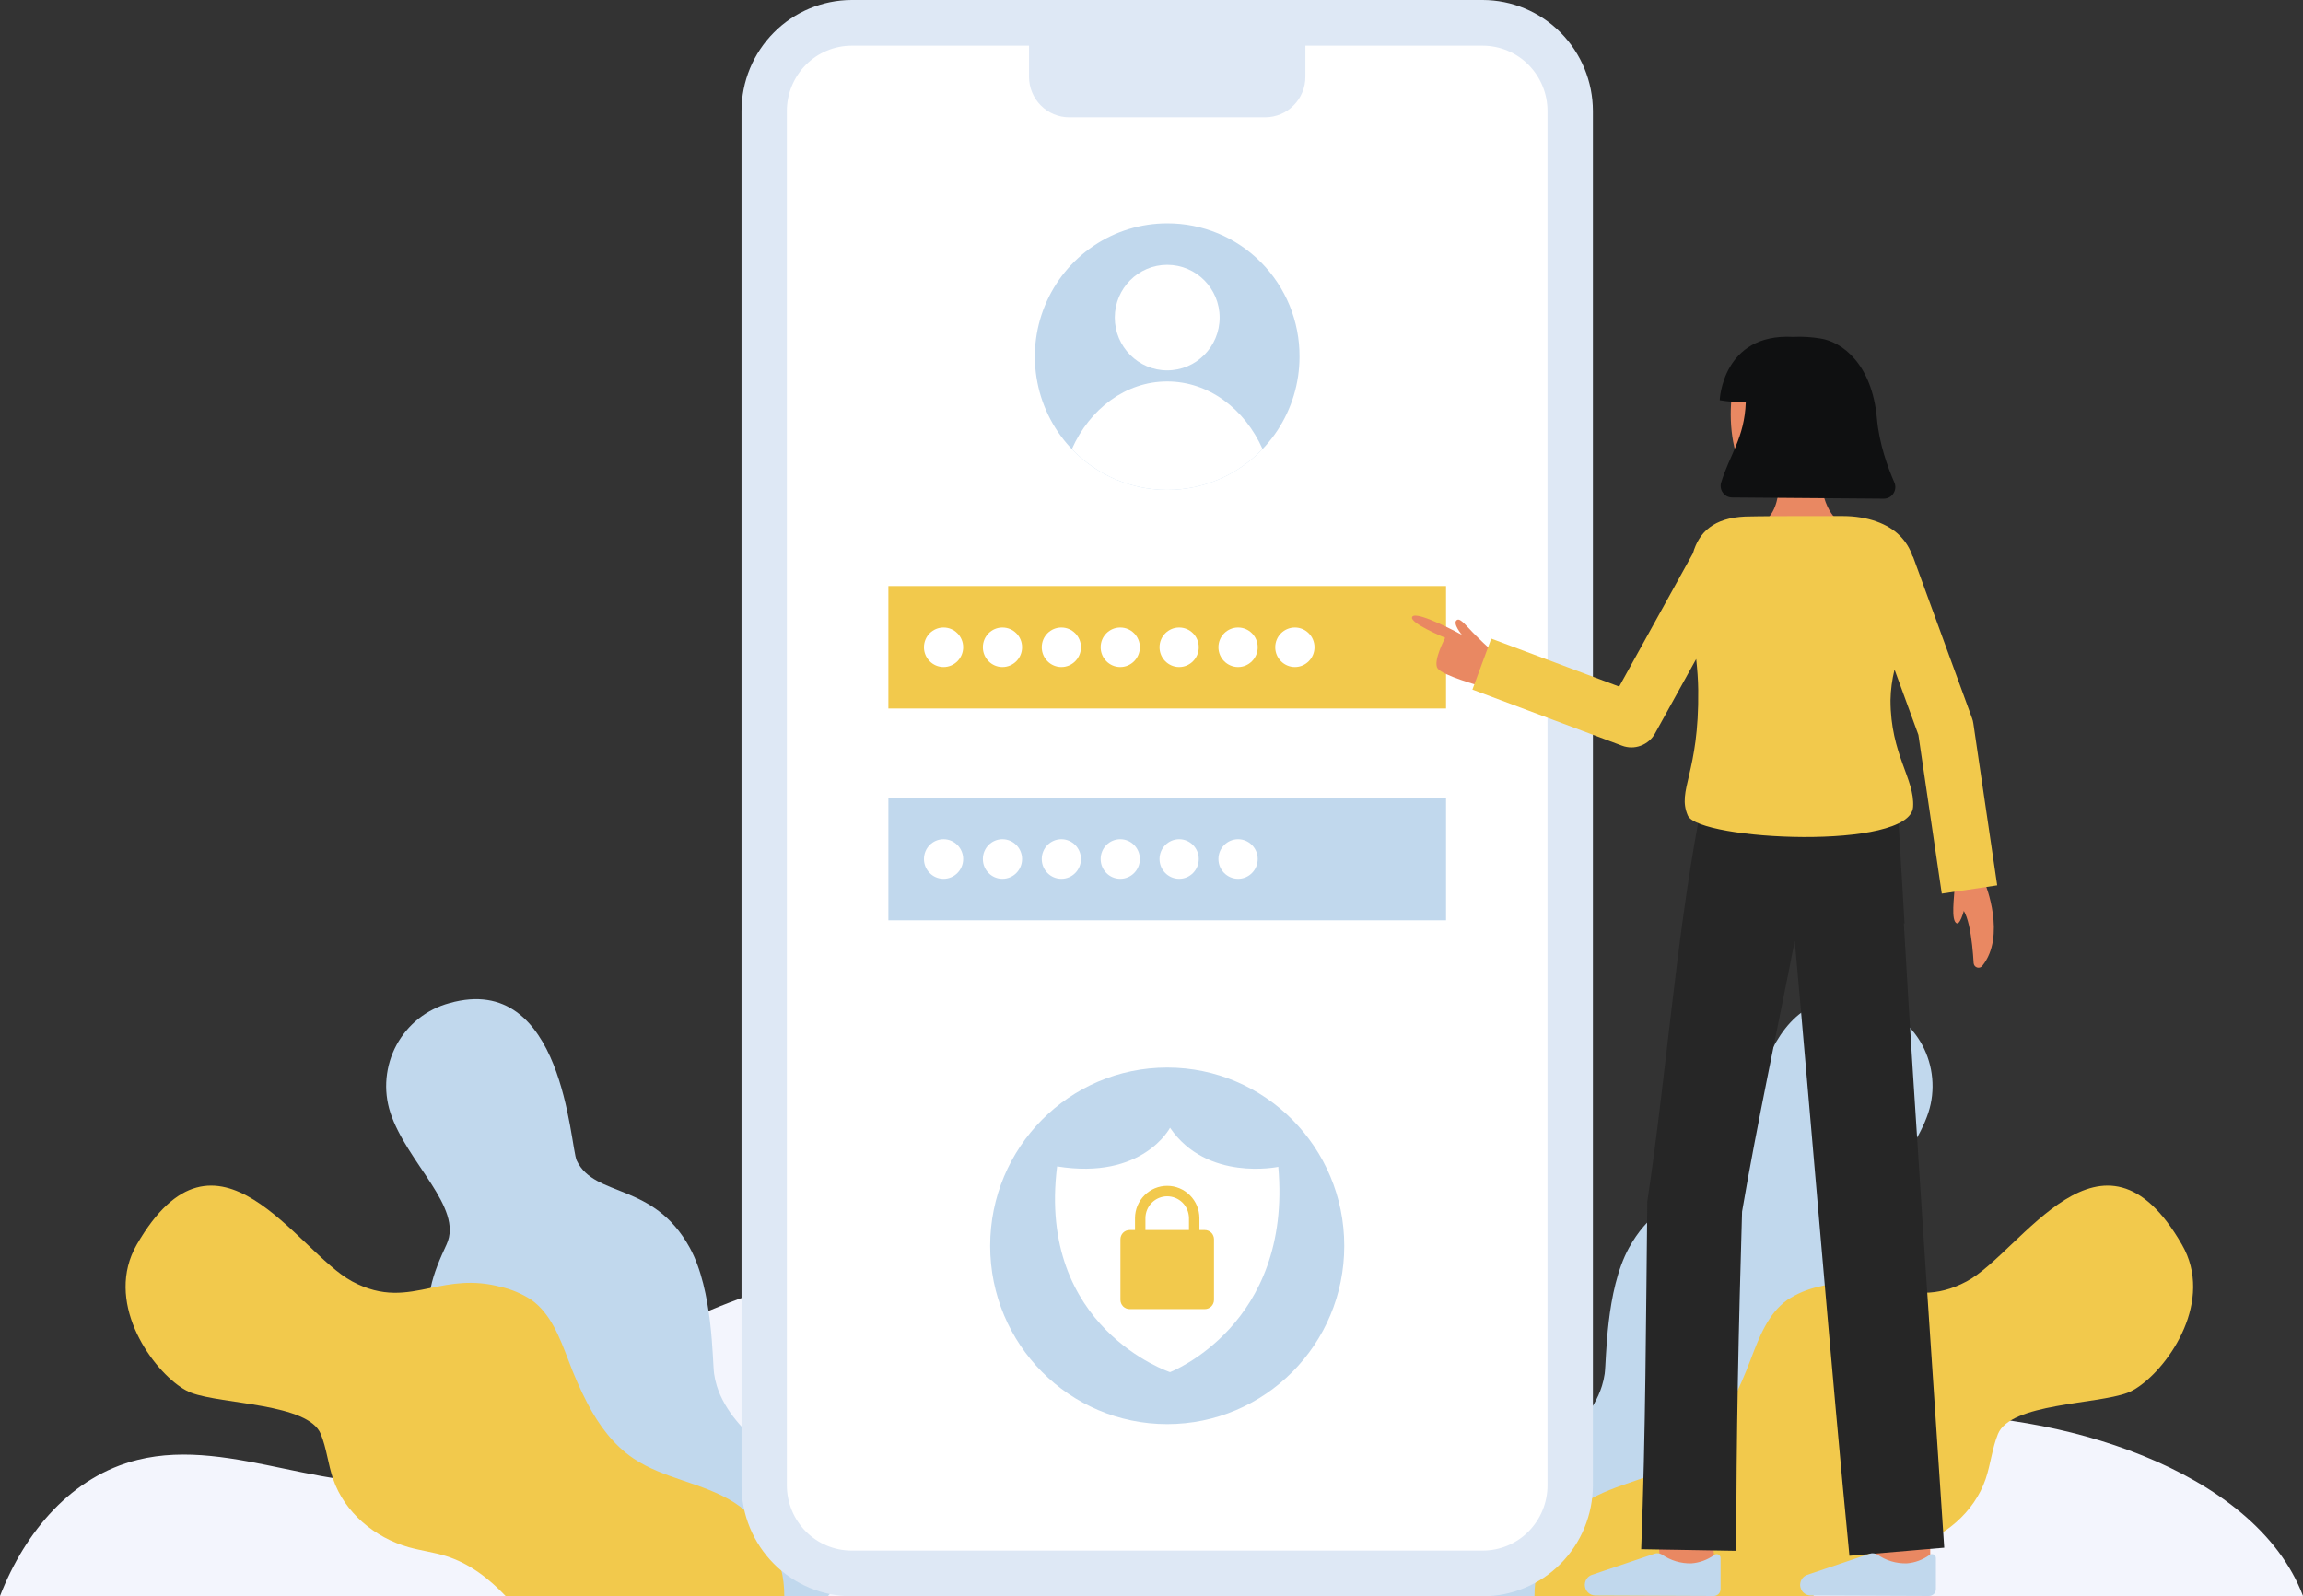 <?xml version="1.0" encoding="UTF-8"?>
<svg xmlns="http://www.w3.org/2000/svg" xmlns:xlink="http://www.w3.org/1999/xlink" width="150px" height="104px" viewBox="0 0 150 104" version="1.1">
<rect x="0" y="0" width="150" height="104" fill="#333333" stroke="none"/>
<g id="surface1">
<path style=" stroke:none;fill-rule:nonzero;fill:rgb(95.294%,96.078%,99.216%);fill-opacity:1;" d="M 150.004 103.98 L 0 103.98 C 1.645 99.754 4.68 96.176 8.957 95.113 C 15.215 93.559 21.84 97.828 28.086 96.223 C 31.637 95.312 34.426 92.656 37.363 90.453 C 48.438 82.137 63.609 79.676 76.715 84.082 C 83.562 86.379 89.805 90.402 96.824 92.113 C 105.895 94.324 115.383 92.488 124.715 92.188 C 133.801 91.895 146.82 95.621 150.004 103.98 Z M 150.004 103.98 "/>
<path style=" stroke:none;fill-rule:nonzero;fill:rgb(75.686%,84.706%,92.941%);fill-opacity:1;" d="M 125.602 72.48 C 124.531 75.754 120.832 78.66 121.938 81.066 C 122.355 81.98 122.781 82.934 122.973 83.914 C 123.098 84.496 123.121 85.098 123.035 85.684 C 122.637 88.234 120.27 89.926 118.07 91.246 C 117.934 91.324 117.797 91.406 117.66 91.488 C 115.574 92.746 113.391 94.199 112.719 96.52 C 112.348 97.812 112.512 99.191 112.355 100.527 C 112.211 101.754 111.801 102.934 111.148 103.98 L 97.094 103.98 C 95.844 102.594 95.949 100.266 96.898 98.633 C 97.918 96.883 99.633 95.695 101.184 94.402 C 102.52 93.285 103.824 91.941 104.336 90.301 C 104.418 90.043 104.477 89.777 104.516 89.508 C 104.641 88.621 104.57 84.086 106.098 81.297 C 108.461 76.988 112.293 78.051 113.461 75.617 C 113.91 74.684 114.297 63.242 121.758 65.355 C 122.488 65.551 123.168 65.895 123.762 66.363 C 124.352 66.832 124.84 67.418 125.203 68.086 C 125.559 68.754 125.781 69.488 125.848 70.242 C 125.918 70.996 125.836 71.758 125.602 72.48 Z M 125.602 72.48 "/>
<path style=" stroke:none;fill-rule:nonzero;fill:rgb(94.902%,78.824%,29.804%);fill-opacity:1;" d="M 139.25 90.375 C 139.035 90.523 138.809 90.645 138.566 90.742 C 136.551 91.504 130.953 91.418 130.133 93.422 C 129.75 94.363 129.656 95.402 129.328 96.363 C 128.578 98.551 126.602 100.188 124.391 100.805 C 123.594 101.027 122.773 101.129 121.984 101.375 C 120.461 101.852 119.203 102.812 118.098 103.98 L 99.945 103.98 C 99.938 102.766 100.234 101.57 100.809 100.504 C 101.379 99.438 102.211 98.535 103.223 97.879 C 105.242 96.598 107.789 96.355 109.77 95.016 C 111.078 94.133 112.02 92.855 112.762 91.441 C 113.234 90.52 113.652 89.566 114.016 88.594 C 114.57 87.145 115.148 85.59 116.41 84.691 C 117.027 84.285 117.711 83.996 118.434 83.836 C 120.25 83.355 121.648 83.641 122.973 83.91 C 124.582 84.242 126.082 84.559 128.098 83.48 C 131.672 81.566 136.898 72.027 142.117 81.09 C 144.215 84.727 141.324 88.977 139.25 90.375 Z M 139.25 90.375 "/>
<path style=" stroke:none;fill-rule:nonzero;fill:rgb(75.686%,84.706%,92.941%);fill-opacity:1;" d="M 25.422 72.48 C 26.496 75.754 30.195 78.66 29.09 81.066 C 28.668 81.98 28.246 82.934 28.051 83.914 C 27.93 84.496 27.906 85.098 27.988 85.684 C 28.391 88.234 30.758 89.926 32.957 91.246 C 33.094 91.324 33.23 91.406 33.367 91.488 C 35.453 92.746 37.637 94.199 38.305 96.52 C 38.676 97.812 38.516 99.191 38.668 100.527 C 38.816 101.754 39.227 102.934 39.879 103.98 L 53.934 103.98 C 55.184 102.594 55.074 100.266 54.125 98.633 C 53.109 96.883 51.395 95.695 49.844 94.402 C 48.504 93.285 47.203 91.941 46.691 90.301 C 46.609 90.043 46.551 89.777 46.512 89.508 C 46.387 88.621 46.453 84.086 44.93 81.297 C 42.566 76.988 38.734 78.051 37.566 75.617 C 37.117 74.684 36.73 63.242 29.27 65.355 C 28.539 65.551 27.859 65.895 27.266 66.363 C 26.676 66.832 26.188 67.418 25.824 68.086 C 25.465 68.754 25.246 69.488 25.176 70.242 C 25.105 70.996 25.191 71.758 25.422 72.48 Z M 25.422 72.48 "/>
<path style=" stroke:none;fill-rule:nonzero;fill:rgb(94.902%,78.824%,29.804%);fill-opacity:1;" d="M 11.773 90.375 C 11.988 90.523 12.219 90.645 12.461 90.742 C 14.477 91.504 20.07 91.418 20.891 93.422 C 21.277 94.363 21.367 95.402 21.699 96.363 C 22.445 98.551 24.426 100.188 26.633 100.805 C 27.43 101.027 28.254 101.129 29.043 101.375 C 30.562 101.852 31.82 102.812 32.93 103.98 L 51.082 103.98 C 51.09 102.766 50.793 101.57 50.219 100.504 C 49.648 99.438 48.816 98.535 47.805 97.879 C 45.785 96.598 43.238 96.355 41.254 95.016 C 39.949 94.133 39.008 92.855 38.266 91.441 C 37.789 90.52 37.371 89.566 37.012 88.594 C 36.457 87.145 35.875 85.59 34.617 84.691 C 33.996 84.285 33.312 83.996 32.594 83.836 C 30.773 83.355 29.379 83.641 28.051 83.91 C 26.445 84.242 24.945 84.559 22.93 83.48 C 19.355 81.566 14.129 72.027 8.906 81.09 C 6.812 84.727 9.703 88.977 11.773 90.375 Z M 11.773 90.375 "/>
<path style=" stroke:none;fill-rule:nonzero;fill:rgb(100%,100%,100%);fill-opacity:1;" d="M 96.574 1.488 L 55.473 1.488 C 52.324 1.488 49.773 4.059 49.773 7.23 L 49.773 96.77 C 49.773 99.941 52.324 102.512 55.473 102.512 L 96.574 102.512 C 99.723 102.512 102.273 99.941 102.273 96.77 L 102.273 7.23 C 102.273 4.059 99.723 1.488 96.574 1.488 Z M 96.574 1.488 "/>
<path style=" stroke:none;fill-rule:nonzero;fill:rgb(87.059%,90.98%,96.078%);fill-opacity:1;" d="M 96.574 104 L 55.473 104 C 53.57 103.996 51.746 103.234 50.402 101.879 C 49.055 100.523 48.297 98.688 48.297 96.77 L 48.297 7.23 C 48.297 5.312 49.055 3.477 50.402 2.121 C 51.746 0.766 53.57 0.004 55.473 0 L 96.574 0 C 98.477 0.004 100.301 0.766 101.645 2.121 C 102.988 3.477 103.746 5.312 103.75 7.23 L 103.75 96.77 C 103.746 98.688 102.988 100.523 101.645 101.879 C 100.301 103.234 98.477 103.996 96.574 104 Z M 55.473 2.977 C 54.352 2.98 53.281 3.426 52.488 4.223 C 51.699 5.02 51.25 6.102 51.25 7.23 L 51.25 96.77 C 51.25 97.898 51.699 98.98 52.488 99.777 C 53.277 100.574 54.352 101.02 55.473 101.02 L 96.574 101.02 C 97.691 101.02 98.766 100.574 99.555 99.777 C 100.344 98.98 100.793 97.898 100.793 96.77 L 100.793 7.23 C 100.793 6.102 100.344 5.02 99.555 4.223 C 98.766 3.426 97.691 2.98 96.574 2.977 Z M 55.473 2.977 "/>
<path style=" stroke:none;fill-rule:nonzero;fill:rgb(87.059%,90.98%,96.078%);fill-opacity:1;" d="M 67.023 1.488 L 85.023 1.488 L 85.023 5.008 C 85.023 5.352 84.957 5.695 84.824 6.012 C 84.691 6.332 84.5 6.625 84.254 6.867 C 84.016 7.113 83.727 7.309 83.406 7.441 C 83.09 7.57 82.754 7.641 82.406 7.641 L 69.637 7.641 C 68.945 7.641 68.281 7.363 67.789 6.867 C 67.301 6.375 67.023 5.707 67.023 5.004 Z M 67.023 1.488 "/>
<path style=" stroke:none;fill-rule:nonzero;fill:rgb(75.686%,84.706%,92.941%);fill-opacity:1;" d="M 84.641 23.234 C 84.641 24.953 84.137 26.629 83.191 28.059 C 82.242 29.488 80.895 30.598 79.32 31.258 C 77.746 31.914 76.016 32.086 74.34 31.75 C 72.668 31.414 71.133 30.59 69.926 29.375 C 68.719 28.16 67.902 26.613 67.57 24.926 C 67.234 23.242 67.406 21.496 68.059 19.91 C 68.711 18.324 69.816 16.969 71.234 16.016 C 72.652 15.059 74.316 14.551 76.023 14.551 C 77.156 14.547 78.281 14.77 79.328 15.203 C 80.375 15.637 81.324 16.277 82.129 17.086 C 82.93 17.895 83.562 18.852 83.996 19.906 C 84.426 20.965 84.648 22.094 84.641 23.234 Z M 84.641 23.234 "/>
<path style=" stroke:none;fill-rule:nonzero;fill:rgb(100%,100%,100%);fill-opacity:1;" d="M 76.023 24.129 C 77.91 24.129 79.438 22.59 79.438 20.691 C 79.438 18.793 77.91 17.254 76.023 17.254 C 74.141 17.254 72.609 18.793 72.609 20.691 C 72.609 22.59 74.141 24.129 76.023 24.129 Z M 76.023 24.129 "/>
<path style=" stroke:none;fill-rule:nonzero;fill:rgb(100%,100%,100%);fill-opacity:1;" d="M 82.234 29.254 C 81.43 30.098 80.465 30.77 79.398 31.227 C 78.332 31.684 77.184 31.918 76.023 31.918 C 74.863 31.918 73.715 31.684 72.648 31.227 C 71.582 30.77 70.617 30.098 69.812 29.258 C 70.973 26.641 73.32 24.852 76.023 24.852 C 78.727 24.852 81.07 26.637 82.234 29.254 Z M 82.234 29.254 "/>
<path style=" stroke:none;fill-rule:nonzero;fill:rgb(94.902%,78.824%,29.804%);fill-opacity:1;" d="M 94.184 38.18 L 57.863 38.18 L 57.863 46.16 L 94.184 46.16 Z M 94.184 38.18 "/>
<path style=" stroke:none;fill-rule:nonzero;fill:rgb(75.686%,84.706%,92.941%);fill-opacity:1;" d="M 94.184 51.973 L 57.863 51.973 L 57.863 59.957 L 94.184 59.957 Z M 94.184 51.973 "/>
<path style=" stroke:none;fill-rule:nonzero;fill:rgb(91.373%,53.333%,38.431%);fill-opacity:1;" d="M 119.828 33.988 C 119.828 33.988 118.484 33.406 118.484 29.84 L 115.773 29.562 C 115.773 29.562 116.336 32.715 115.066 33.832 Z M 119.828 33.988 "/>
<path style=" stroke:none;fill-rule:nonzero;fill:rgb(91.373%,53.333%,38.431%);fill-opacity:1;" d="M 119.883 28.344 C 119.789 29.434 119.289 30.496 118.375 30.922 C 117.383 31.418 116.289 31.66 115.18 31.629 C 112.242 31.629 112.273 24.895 113.555 23.48 C 114.836 22.066 118.973 22.555 119.645 24.684 C 119.988 25.789 119.977 27.309 119.883 28.344 Z M 119.883 28.344 "/>
<path style=" stroke:none;fill-rule:nonzero;fill:rgb(21.176%,48.627%,100%);fill-opacity:1;" d="M 115.621 27.863 C 115.754 27.863 115.863 27.754 115.863 27.617 C 115.863 27.48 115.754 27.371 115.621 27.371 C 115.488 27.371 115.379 27.48 115.379 27.617 C 115.379 27.754 115.488 27.863 115.621 27.863 Z M 115.621 27.863 "/>
<path style=" stroke:none;fill-rule:nonzero;fill:rgb(21.176%,48.627%,100%);fill-opacity:1;" d="M 116.098 27.133 C 116.09 27.133 116.086 27.133 116.082 27.129 L 115.434 27.031 C 115.418 27.027 115.406 27.023 115.395 27.016 C 115.379 27.008 115.367 26.996 115.355 26.984 C 115.348 26.973 115.34 26.957 115.34 26.945 C 115.332 26.93 115.332 26.914 115.336 26.898 C 115.34 26.883 115.344 26.871 115.352 26.855 C 115.359 26.84 115.371 26.832 115.383 26.824 C 115.395 26.812 115.41 26.809 115.426 26.805 C 115.441 26.801 115.457 26.801 115.473 26.801 L 116.113 26.902 C 116.145 26.91 116.168 26.926 116.188 26.945 C 116.203 26.969 116.211 26.996 116.211 27.027 C 116.211 27.055 116.195 27.082 116.176 27.102 C 116.156 27.121 116.129 27.133 116.098 27.133 Z M 116.098 27.133 "/>
<path style=" stroke:none;fill-rule:nonzero;fill:rgb(91.373%,53.333%,38.431%);fill-opacity:1;" d="M 113.719 28.652 C 113.719 28.93 113.824 29.191 114.02 29.387 C 114.211 29.582 114.473 29.691 114.746 29.691 C 115.02 29.691 115.281 29.582 115.473 29.387 C 115.668 29.191 115.773 28.93 115.773 28.652 C 115.781 28.387 115.68 28.121 115.492 27.93 C 115.305 27.734 115.047 27.621 114.781 27.617 C 114.77 27.617 114.758 27.617 114.746 27.617 C 114.016 27.652 113.719 28.082 113.719 28.652 Z M 113.719 28.652 "/>
<path style=" stroke:none;fill-rule:nonzero;fill:rgb(5.882%,6.275%,6.667%);fill-opacity:1;" d="M 113.707 26.215 C 113.137 26.211 112.57 26.164 112.008 26.074 C 112.008 26.074 112.18 21.699 116.789 21.949 C 117.387 21.918 117.988 21.957 118.578 22.055 C 119.965 22.27 121.93 23.695 122.25 27.27 C 122.395 28.906 122.953 30.449 123.383 31.43 C 123.434 31.543 123.453 31.668 123.445 31.793 C 123.434 31.918 123.391 32.043 123.324 32.145 C 123.258 32.254 123.164 32.34 123.055 32.398 C 122.945 32.457 122.82 32.488 122.695 32.488 L 112.82 32.41 C 112.703 32.41 112.59 32.383 112.48 32.332 C 112.379 32.277 112.289 32.199 112.219 32.105 C 112.148 32.012 112.102 31.902 112.082 31.785 C 112.062 31.668 112.066 31.551 112.102 31.441 C 112.641 29.645 113.621 28.547 113.707 26.215 Z M 113.707 26.215 "/>
<path style=" stroke:none;fill-rule:nonzero;fill:rgb(91.373%,53.333%,38.431%);fill-opacity:1;" d="M 96.359 44.676 C 96.359 44.676 93.98 44.012 93.641 43.555 C 93.301 43.098 94.129 41.555 94.129 41.555 C 94.129 41.555 91.75 40.574 91.98 40.188 C 92.25 39.73 95.219 41.363 95.219 41.363 C 95.219 41.363 94.574 40.598 94.891 40.395 C 95.02 40.309 95.188 40.402 95.672 40.934 C 96.223 41.543 97.172 42.402 97.172 42.402 Z M 96.359 44.676 "/>
<path style=" stroke:none;fill-rule:nonzero;fill:rgb(91.373%,53.333%,38.431%);fill-opacity:1;" d="M 108.195 102.152 C 107.824 99.012 107.824 98.691 107.824 98.582 L 111.34 98.582 C 111.34 98.574 111.34 98.559 111.34 98.543 C 111.352 98.805 111.531 100.402 111.688 101.734 Z M 108.195 102.152 "/>
<path style=" stroke:none;fill-rule:nonzero;fill:rgb(91.373%,53.333%,38.431%);fill-opacity:1;" d="M 122.207 102.574 C 122.207 102.574 122.195 98.91 122.195 98.582 L 125.711 98.582 C 125.711 98.906 125.727 102.566 125.727 102.566 Z M 122.207 102.574 "/>
<path style=" stroke:none;fill-rule:nonzero;fill:rgb(91.373%,53.333%,38.431%);fill-opacity:1;" d="M 127.301 57.852 C 127.301 58.355 127.039 60.035 127.461 60.156 C 127.715 60.227 128.016 58.973 128.016 58.973 "/>
<path style=" stroke:none;fill-rule:nonzero;fill:rgb(91.373%,53.333%,38.431%);fill-opacity:1;" d="M 129.305 57.59 C 129.305 57.59 130.688 60.98 129.109 62.93 C 129.07 62.98 129.016 63.016 128.953 63.035 C 128.895 63.051 128.828 63.051 128.766 63.031 C 128.707 63.012 128.656 62.973 128.617 62.926 C 128.578 62.875 128.555 62.812 128.547 62.746 C 128.473 61.434 128.207 58.734 127.348 59.051 L 127.348 56.93 "/>
<path style=" stroke:none;fill-rule:nonzero;fill:rgb(14.902%,14.902%,14.902%);fill-opacity:1;" d="M 125.215 79.543 C 124.875 74.25 124.289 65.371 124 60.16 L 124.047 60.16 L 123.551 51.773 L 110.809 52.566 L 110.68 53.465 L 110.633 53.449 C 109.141 61.426 108.504 70.242 107.293 78.277 C 107.207 85.715 107.184 93.504 106.895 100.93 L 113.094 101.035 C 113.074 93.785 113.25 86.199 113.465 78.938 C 114.434 73.242 115.801 66.926 116.895 61.293 C 117.887 72.266 119.363 90.238 120.457 101.359 L 126.633 100.832 Z M 125.215 79.543 "/>
<path style=" stroke:none;fill-rule:nonzero;fill:rgb(75.686%,84.706%,92.941%);fill-opacity:1;" d="M 117.93 103.949 C 117.84 103.945 117.754 103.926 117.668 103.895 C 117.586 103.855 117.512 103.809 117.445 103.742 C 117.383 103.676 117.332 103.602 117.301 103.516 C 117.266 103.434 117.246 103.34 117.246 103.25 C 117.246 103.234 117.246 103.215 117.25 103.199 C 117.262 103.066 117.309 102.941 117.387 102.836 C 117.465 102.73 117.57 102.652 117.695 102.605 L 121.789 101.223 C 121.867 101.199 121.953 101.188 122.035 101.199 C 122.117 101.207 122.199 101.234 122.27 101.277 C 122.832 101.668 123.504 101.871 124.191 101.852 C 124.723 101.812 125.234 101.625 125.668 101.309 C 125.707 101.277 125.75 101.254 125.801 101.25 C 125.848 101.246 125.898 101.254 125.941 101.273 C 125.988 101.293 126.027 101.328 126.051 101.371 C 126.078 101.41 126.09 101.461 126.09 101.512 L 126.09 103.527 C 126.09 103.645 126.043 103.762 125.961 103.848 C 125.875 103.93 125.762 103.98 125.641 103.98 Z M 117.93 103.949 "/>
<path style=" stroke:none;fill-rule:nonzero;fill:rgb(75.686%,84.706%,92.941%);fill-opacity:1;" d="M 103.906 103.949 C 103.816 103.945 103.73 103.926 103.645 103.895 C 103.562 103.855 103.484 103.809 103.422 103.742 C 103.359 103.676 103.309 103.602 103.273 103.516 C 103.242 103.434 103.223 103.34 103.223 103.25 C 103.223 103.234 103.223 103.215 103.227 103.199 C 103.238 103.066 103.281 102.941 103.363 102.836 C 103.441 102.73 103.547 102.652 103.672 102.605 L 107.766 101.223 C 107.844 101.199 107.93 101.188 108.012 101.199 C 108.094 101.207 108.176 101.234 108.246 101.277 C 108.809 101.668 109.48 101.871 110.168 101.852 C 110.699 101.812 111.211 101.625 111.645 101.309 C 111.684 101.277 111.727 101.254 111.777 101.25 C 111.824 101.246 111.875 101.254 111.918 101.273 C 111.965 101.293 112.004 101.328 112.027 101.371 C 112.055 101.41 112.066 101.461 112.066 101.512 L 112.066 103.527 C 112.066 103.645 112.02 103.762 111.934 103.848 C 111.852 103.93 111.738 103.98 111.617 103.98 Z M 103.906 103.949 "/>
<path style=" stroke:none;fill-rule:nonzero;fill:rgb(94.902%,78.824%,29.804%);fill-opacity:1;" d="M 128.531 47.148 C 128.516 47.023 128.484 46.902 128.441 46.785 L 124.594 36.254 L 124.574 36.262 C 124.406 35.742 124.117 35.273 123.73 34.891 C 122.965 34.121 121.641 33.621 120.027 33.621 C 117.625 33.621 114.344 33.625 113.672 33.652 C 111.617 33.742 110.656 34.672 110.266 36.043 L 105.461 44.73 L 97.129 41.605 L 95.902 44.926 L 105.648 48.582 C 106.043 48.73 106.477 48.73 106.867 48.582 C 107.266 48.434 107.594 48.152 107.797 47.781 L 110.477 42.934 C 110.551 43.621 110.602 44.301 110.609 44.945 C 110.676 50.426 109.207 51.457 109.93 53.129 C 110.633 54.754 124.422 55.43 124.605 52.57 C 124.723 50.754 123.133 49.164 123.133 45.621 C 123.145 44.945 123.234 44.277 123.395 43.621 L 124.949 47.875 L 126.473 58.219 L 130.082 57.68 Z M 128.531 47.148 "/>
<path style=" stroke:none;fill-rule:nonzero;fill:rgb(75.686%,84.706%,92.941%);fill-opacity:1;" d="M 76.023 92.781 C 82.391 92.781 87.555 87.582 87.555 81.168 C 87.555 74.75 82.391 69.551 76.023 69.551 C 69.652 69.551 64.492 74.75 64.492 81.168 C 64.492 87.582 69.652 92.781 76.023 92.781 Z M 76.023 92.781 "/>
<path style=" stroke:none;fill-rule:nonzero;fill:rgb(100%,100%,100%);fill-opacity:1;" d="M 68.852 75.992 C 67.527 86.527 76.207 89.395 76.207 89.395 C 76.207 89.395 84.172 86.344 83.258 76.02 C 83.258 76.02 78.609 77.004 76.207 73.473 C 76.207 73.473 74.441 76.895 68.852 75.992 Z M 68.852 75.992 "/>
<path style=" stroke:none;fill-rule:nonzero;fill:rgb(94.902%,78.824%,29.804%);fill-opacity:1;" d="M 78.469 80.137 L 78.121 80.137 L 78.121 79.352 C 78.117 78.793 77.895 78.262 77.5 77.871 C 77.109 77.477 76.578 77.258 76.023 77.258 C 75.469 77.258 74.938 77.477 74.547 77.871 C 74.152 78.262 73.93 78.793 73.926 79.352 L 73.926 80.137 L 73.578 80.137 C 73.418 80.137 73.266 80.199 73.152 80.312 C 73.039 80.426 72.977 80.582 72.977 80.738 L 72.977 84.684 C 72.977 84.844 73.039 84.996 73.152 85.113 C 73.266 85.223 73.418 85.289 73.578 85.289 L 78.469 85.289 C 78.629 85.289 78.781 85.223 78.895 85.113 C 79.008 84.996 79.07 84.844 79.07 84.684 L 79.07 80.738 C 79.07 80.66 79.055 80.582 79.023 80.508 C 78.996 80.434 78.953 80.371 78.895 80.312 C 78.836 80.258 78.773 80.211 78.699 80.184 C 78.629 80.152 78.551 80.137 78.469 80.137 Z M 74.605 79.352 C 74.609 78.977 74.762 78.617 75.027 78.352 C 75.293 78.09 75.652 77.941 76.023 77.941 C 76.395 77.941 76.754 78.09 77.02 78.352 C 77.285 78.617 77.434 78.977 77.441 79.352 L 77.441 80.137 L 74.605 80.137 Z M 74.605 79.352 "/>
<path style=" stroke:none;fill-rule:nonzero;fill:rgb(100%,100%,100%);fill-opacity:1;" d="M 61.457 43.457 C 62.16 43.457 62.734 42.879 62.734 42.168 C 62.734 41.457 62.16 40.883 61.457 40.883 C 60.75 40.883 60.18 41.457 60.18 42.168 C 60.18 42.879 60.75 43.457 61.457 43.457 Z M 61.457 43.457 "/>
<path style=" stroke:none;fill-rule:nonzero;fill:rgb(100%,100%,100%);fill-opacity:1;" d="M 65.289 43.457 C 66 43.457 66.57 42.879 66.57 42.168 C 66.57 41.457 66 40.883 65.289 40.883 C 64.586 40.883 64.016 41.457 64.016 42.168 C 64.016 42.879 64.586 43.457 65.289 43.457 Z M 65.289 43.457 "/>
<path style=" stroke:none;fill-rule:nonzero;fill:rgb(100%,100%,100%);fill-opacity:1;" d="M 69.129 43.457 C 69.836 43.457 70.406 42.879 70.406 42.168 C 70.406 41.457 69.836 40.883 69.129 40.883 C 68.422 40.883 67.852 41.457 67.852 42.168 C 67.852 42.879 68.422 43.457 69.129 43.457 Z M 69.129 43.457 "/>
<path style=" stroke:none;fill-rule:nonzero;fill:rgb(100%,100%,100%);fill-opacity:1;" d="M 72.965 43.457 C 73.672 43.457 74.242 42.879 74.242 42.168 C 74.242 41.457 73.672 40.883 72.965 40.883 C 72.258 40.883 71.688 41.457 71.688 42.168 C 71.688 42.879 72.258 43.457 72.965 43.457 Z M 72.965 43.457 "/>
<path style=" stroke:none;fill-rule:nonzero;fill:rgb(100%,100%,100%);fill-opacity:1;" d="M 76.801 43.457 C 77.508 43.457 78.078 42.879 78.078 42.168 C 78.078 41.457 77.508 40.883 76.801 40.883 C 76.098 40.883 75.523 41.457 75.523 42.168 C 75.523 42.879 76.098 43.457 76.801 43.457 Z M 76.801 43.457 "/>
<path style=" stroke:none;fill-rule:nonzero;fill:rgb(100%,100%,100%);fill-opacity:1;" d="M 80.641 43.457 C 81.344 43.457 81.918 42.879 81.918 42.168 C 81.918 41.457 81.344 40.883 80.641 40.883 C 79.934 40.883 79.359 41.457 79.359 42.168 C 79.359 42.879 79.934 43.457 80.641 43.457 Z M 80.641 43.457 "/>
<path style=" stroke:none;fill-rule:nonzero;fill:rgb(100%,100%,100%);fill-opacity:1;" d="M 84.34 43.457 C 85.043 43.457 85.617 42.879 85.617 42.168 C 85.617 41.457 85.043 40.883 84.34 40.883 C 83.633 40.883 83.059 41.457 83.059 42.168 C 83.059 42.879 83.633 43.457 84.34 43.457 Z M 84.34 43.457 "/>
<path style=" stroke:none;fill-rule:nonzero;fill:rgb(100%,100%,100%);fill-opacity:1;" d="M 61.457 57.254 C 62.16 57.254 62.734 56.676 62.734 55.965 C 62.734 55.254 62.16 54.676 61.457 54.676 C 60.75 54.676 60.18 55.254 60.18 55.965 C 60.18 56.676 60.75 57.254 61.457 57.254 Z M 61.457 57.254 "/>
<path style=" stroke:none;fill-rule:nonzero;fill:rgb(100%,100%,100%);fill-opacity:1;" d="M 65.289 57.254 C 66 57.254 66.57 56.676 66.57 55.965 C 66.57 55.254 66 54.676 65.289 54.676 C 64.586 54.676 64.016 55.254 64.016 55.965 C 64.016 56.676 64.586 57.254 65.289 57.254 Z M 65.289 57.254 "/>
<path style=" stroke:none;fill-rule:nonzero;fill:rgb(100%,100%,100%);fill-opacity:1;" d="M 69.129 57.254 C 69.836 57.254 70.406 56.676 70.406 55.965 C 70.406 55.254 69.836 54.676 69.129 54.676 C 68.422 54.676 67.852 55.254 67.852 55.965 C 67.852 56.676 68.422 57.254 69.129 57.254 Z M 69.129 57.254 "/>
<path style=" stroke:none;fill-rule:nonzero;fill:rgb(100%,100%,100%);fill-opacity:1;" d="M 72.965 57.254 C 73.672 57.254 74.242 56.676 74.242 55.965 C 74.242 55.254 73.672 54.676 72.965 54.676 C 72.258 54.676 71.688 55.254 71.688 55.965 C 71.688 56.676 72.258 57.254 72.965 57.254 Z M 72.965 57.254 "/>
<path style=" stroke:none;fill-rule:nonzero;fill:rgb(100%,100%,100%);fill-opacity:1;" d="M 76.801 57.254 C 77.508 57.254 78.078 56.676 78.078 55.965 C 78.078 55.254 77.508 54.676 76.801 54.676 C 76.098 54.676 75.523 55.254 75.523 55.965 C 75.523 56.676 76.098 57.254 76.801 57.254 Z M 76.801 57.254 "/>
<path style=" stroke:none;fill-rule:nonzero;fill:rgb(100%,100%,100%);fill-opacity:1;" d="M 80.641 57.254 C 81.344 57.254 81.918 56.676 81.918 55.965 C 81.918 55.254 81.344 54.676 80.641 54.676 C 79.934 54.676 79.359 55.254 79.359 55.965 C 79.359 56.676 79.934 57.254 80.641 57.254 Z M 80.641 57.254 "/>
</g>
</svg>
